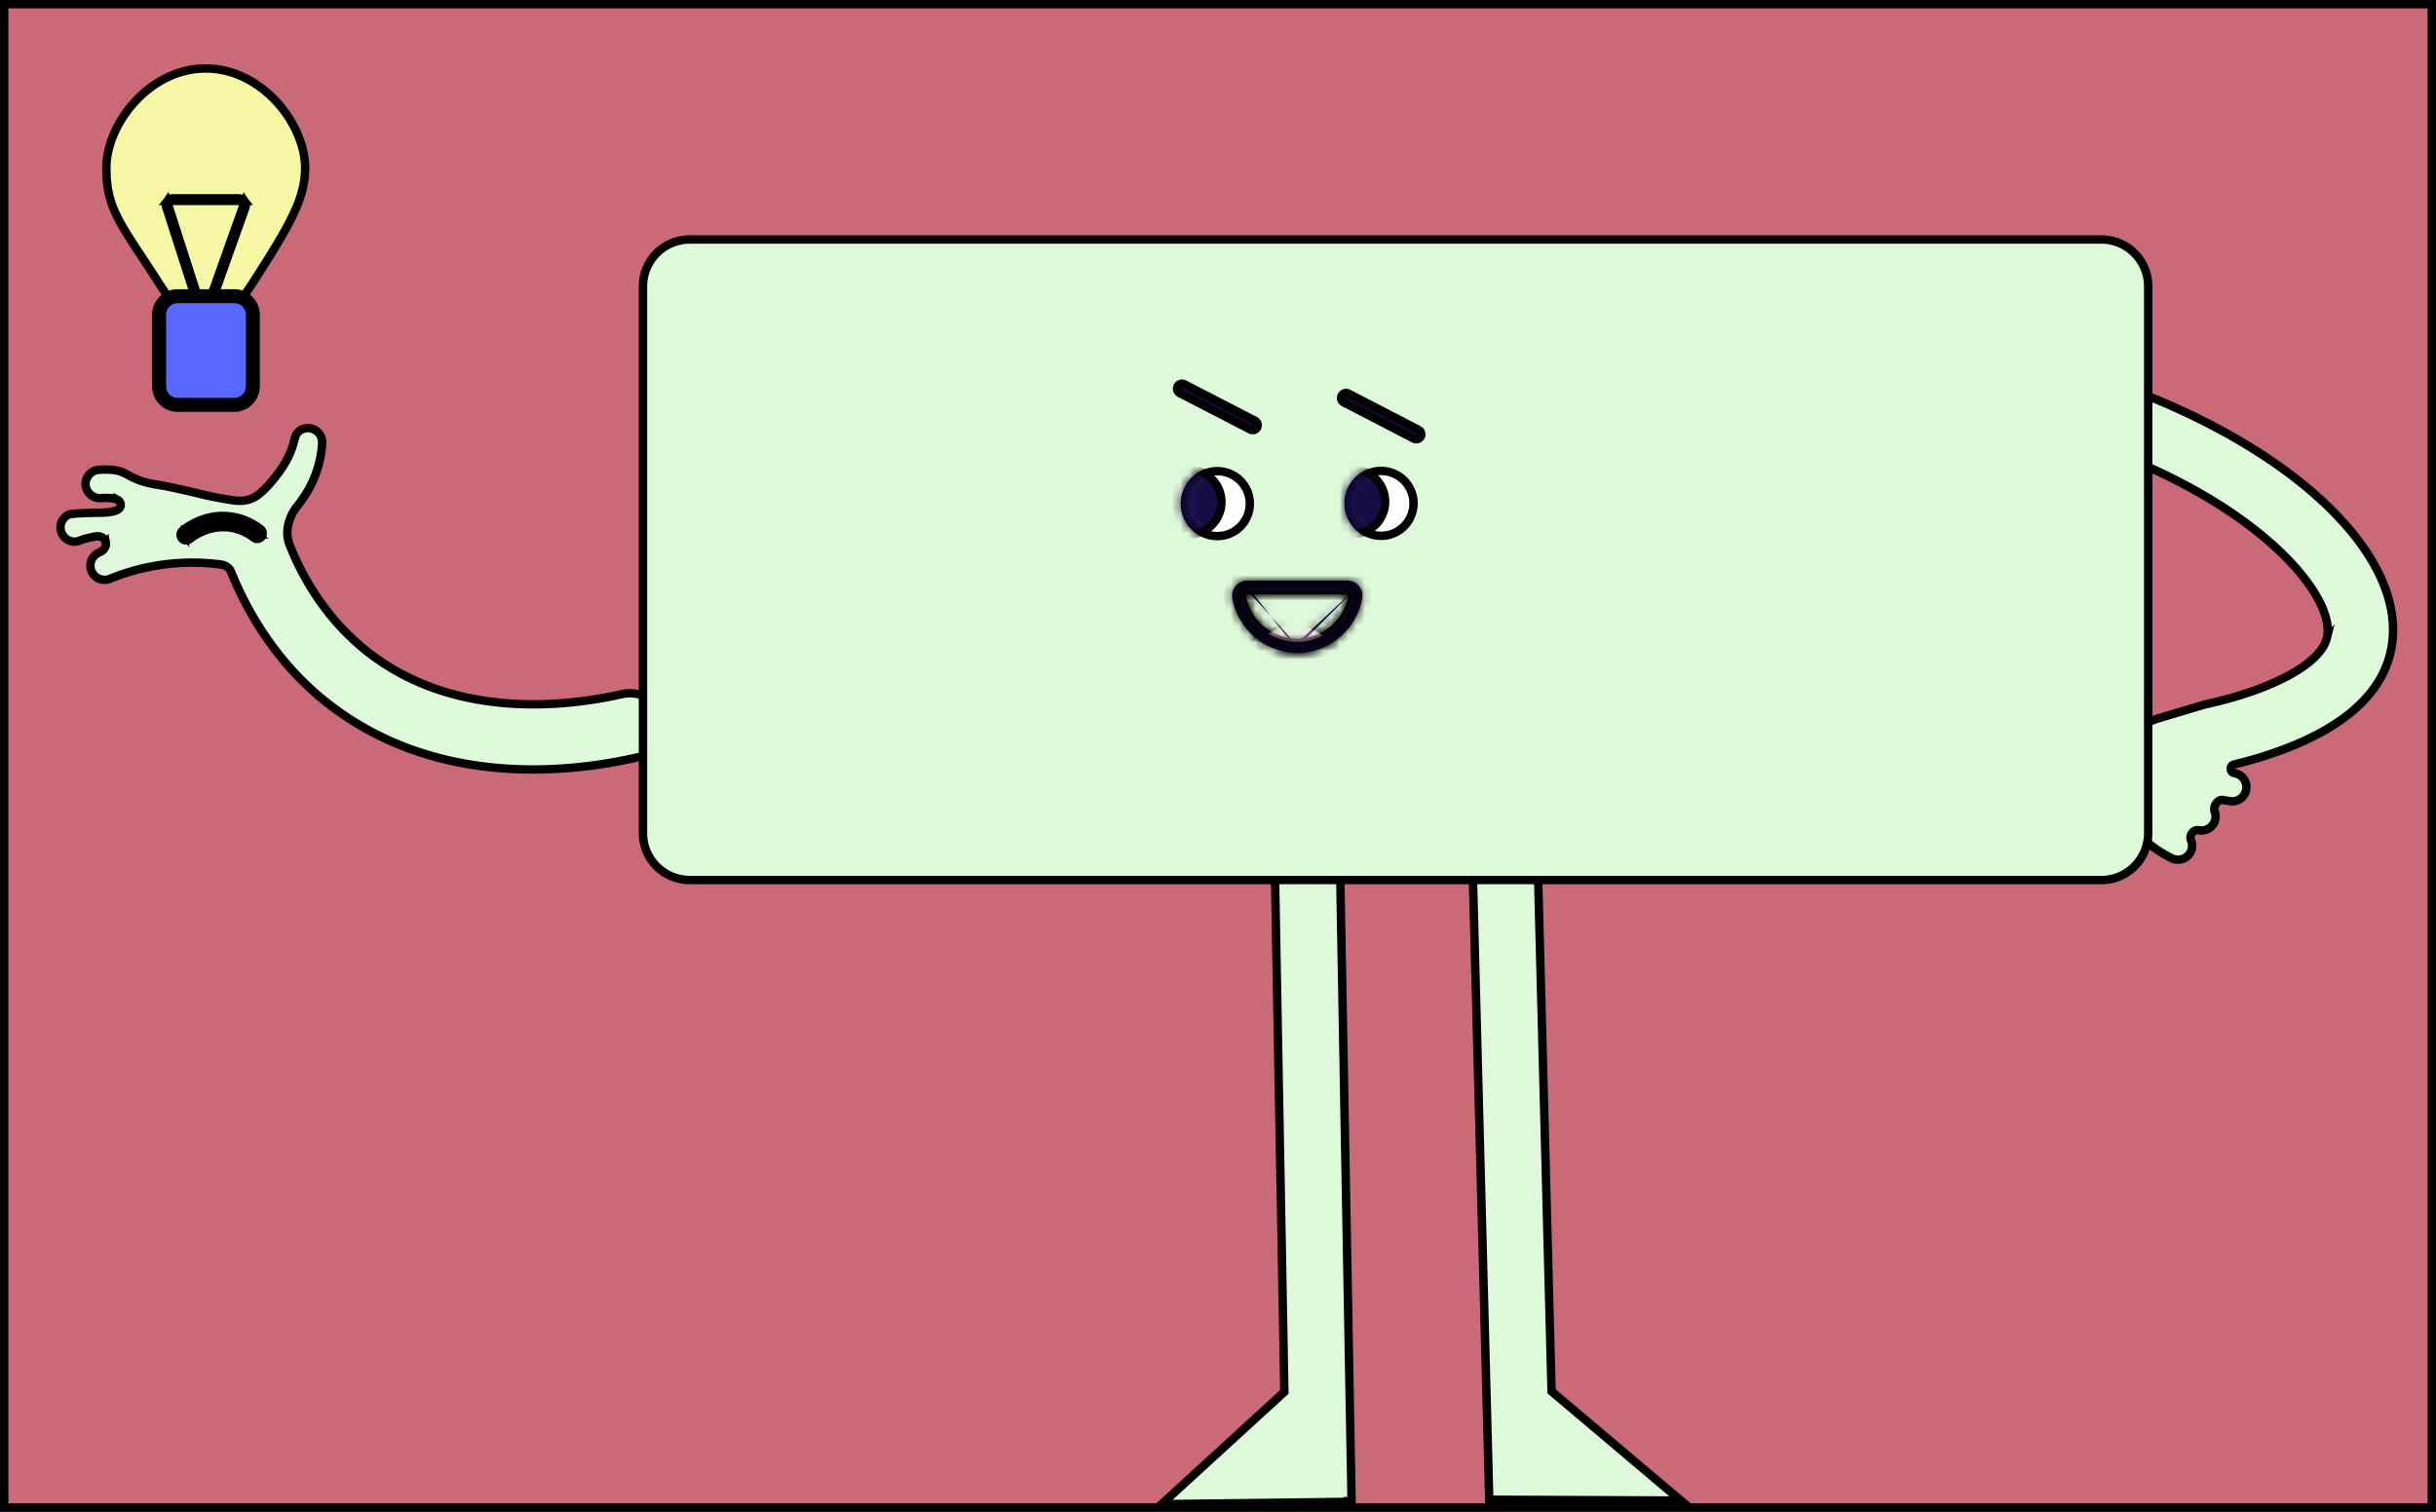 <svg xmlns="http://www.w3.org/2000/svg" width="290" height="180" fill="none" viewBox="0 0 290 180">
  <rect x="0" y="0" width="290" height="180" fill="#333333" stroke="none"/>
  <path fill="#CA6977" stroke="#000" d="M.5.5h289v179H.5z"/>
  <path fill="#DEF8DA" stroke="#000" d="M277.013 75.956c.29-1.188-.051-2.714-.916-4.387-.872-1.689-2.313-3.597-4.341-5.586-4.057-3.98-10.502-8.318-19.592-11.892-2.017-.792-3.109-2.998-2.43-5.02.685-2.04 2.889-3.125 4.866-2.356 10.128 3.934 18.287 9.112 23.575 14.625 5.298 5.524 7.644 11.3 6.376 16.48-.908 3.695-3.538 6.505-6.979 8.647-3.442 2.142-7.65 3.587-11.613 4.56a.523.523 0 0 0 .049 1.026 1.693 1.693 0 0 1-.247 3.364 2.036 2.036 0 0 1-.258-.019 25.54 25.54 0 0 1-.816-.137c-.458-.084-.772.249-.903.46-.14.224-.256.583-.129.925.105.282.131.588.076.885a1.694 1.694 0 0 1-1.655 1.358c-.11 0-.219-.01-.327-.033h-.001c-.395-.082-.683.173-.81.357-.13.188-.244.508-.107.828a1.669 1.669 0 0 1-.036 1.392 1.694 1.694 0 0 1-2.271.752c-2.792-1.401-4.914-3.487-6.112-5.737-1.198-2.251-1.46-4.636-.601-6.686.765-1.832 2.513-3.332 4.968-4.18l5.74-1.713c3.9-.842 7.299-2.029 9.823-3.377 1.264-.675 2.323-1.397 3.117-2.147.789-.747 1.348-1.55 1.554-2.39Zm-233.96 1.079c10.436 8.782 24.28 7.138 30.987 5.614 2.013-.458 4.212.612 4.906 2.494l.187.507c.673 1.825-.275 3.786-2.103 4.25-3.156.799-8.003 1.721-13.567 1.721-7.962 0-17.364-1.885-25.425-8.67-4.588-3.875-8.146-8.993-10.534-14.87-.242-.597-.846-.844-1.335-.882-4.444-.566-8.96.03-13.105 1.73a1.692 1.692 0 0 1-1.282-3.131c.51-.207.92-.666.816-1.216a.867.867 0 0 0-.486-.622c-.243-.117-.526-.132-.81-.076-.729.142-1.36.296-1.753.465l-.006.003a1.664 1.664 0 0 1-.676.145 1.692 1.692 0 0 1-.666-3.234c.018-.005.043-.012.076-.019.065-.014.15-.028.258-.042.215-.028.497-.053.84-.074a58.508 58.508 0 0 1 2.63-.08c.648-.007 1.161-.07 1.528-.169a1.78 1.78 0 0 0 .491-.2c.112-.07.347-.25.351-.568.005-.335-.248-.516-.37-.584a1.661 1.661 0 0 0-.5-.167c-.367-.07-.879-.09-1.522-.047a1.721 1.721 0 0 1-1.797-1.58 1.694 1.694 0 0 1 1.578-1.79c.963-.062 1.604-.022 2.083.071.471.092.807.24 1.166.425.09.046.18.094.272.144.7.374 1.552.83 3.36 1.12.694.11 1.213.21 1.671.306 1.77.38 3.025.68 3.588.82h.004c1.34.324 2.696.58 4.062.767.972.134 2.008-.066 2.814-.717.495-.4.953-.844 1.368-1.328l.002-.002.02-.025c.819-.965 2.2-2.593 2.788-4.837l.031-.121c.122-.474.248-.963.68-1.275a1.701 1.701 0 0 1 2.682 1.462 12.84 12.84 0 0 1-2.277 6.578v.001c-.222.32-.454.633-.695.938-1.008 1.277-1.535 3.02-.894 4.636 1.498 3.773 4.1 8.362 8.564 12.129ZM13.491 59.834h-.002.002Z"/>
  <path fill="#180C47" stroke="#000" d="m30.22 64.031.305-.396a6.657 6.657 0 0 0-3.058-1.31h-.008c-2.644-.363-4.638 1.04-5.192 1.476l-.006.005-.006.005a.144.144 0 0 1-.207-.024l-.007-.009-.008-.009a.153.153 0 0 1-.028-.053l-.477.142.477-.142a.152.152 0 0 1 .052-.165l.006-.005c.748-.602 2.764-1.942 5.423-1.542a6.938 6.938 0 0 1 3.204 1.37l.039.03.005.002a.155.155 0 0 1 .007.198.156.156 0 0 1-.218.03l-.303.397Zm0 0a.656.656 0 1 0 .795-1.044l-.019-.009a7.438 7.438 0 0 0-3.435-1.469c-2.864-.43-5.021 1.011-5.811 1.648a.652.652 0 0 0-.103.93.643.643 0 0 0 .93.107c.52-.412 2.376-1.709 4.814-1.374a6.158 6.158 0 0 1 2.829 1.211Z"/>
  <path fill="#DEF8DA" stroke="#000" d="m184.705 165.443.006.224.171.145 15.219 12.858-22.807-.103-3.638-138.379 7.759-.206 3.29 125.461ZM158.381 39.885l2.522 138.856h-.265l.029.081-22.372.273 14.441-13.21.166-.153-.004-.225-2.28-125.482 7.763-.14Z"/>
  <path fill="#DEF8DA" stroke="#000" d="M82.111 28.517H250.17a5.566 5.566 0 0 1 5.566 5.567v65.133a5.566 5.566 0 0 1-5.566 5.567H82.111a5.566 5.566 0 0 1-5.566-5.567V34.085a5.567 5.567 0 0 1 5.566-5.567Z"/>
  <path fill="#180C47" stroke="#000" d="M154.19 77.078a7.291 7.291 0 0 1-6.849-5.96 1.11 1.11 0 0 1 .248-.93 1.163 1.163 0 0 1 .881-.416m5.72 7.306h.233m-.233 0 .023-.5h-.011m-.012.5v-.5h.012m.221.5a7.306 7.306 0 0 0 7.096-5.955 1.115 1.115 0 0 0-.232-.93m-6.864 6.885v-.5h-.003m.003.5-.006-.5h.003m6.867-6.385a1.161 1.161 0 0 0-.886-.42m.886.42-.386.317v.001m.386-.318-.385.319h-.001m-.5-.74H148.47m11.931 0-.004.5h.002m.002-.5v.5h-.002m-11.929-.5v.5h.003m-.003-.5.005.5h-.002m0 0h11.926m-11.926 0a.658.658 0 0 0-.5.237l-.004.005a.612.612 0 0 0-.137.511v.002a6.796 6.796 0 0 0 6.37 5.55m6.197-6.305a.663.663 0 0 1 .502.24m0 0c.058.07.099.152.122.24a.621.621 0 0 1 .006.272l-.001.006a6.803 6.803 0 0 1-6.608 5.548m0 0h-.218"/>
  <mask id="a" width="15" height="9" x="147" y="69" maskUnits="userSpaceOnUse" style="mask-type:luminance">
    <path fill="#fff" stroke="#fff" d="M154.19 77.078a7.291 7.291 0 0 1-6.849-5.96 1.11 1.11 0 0 1 .248-.93 1.163 1.163 0 0 1 .881-.416m5.72 7.306h.233m-.233 0 .023-.5h-.011m-.012.5v-.5h.012m.221.5a7.306 7.306 0 0 0 7.096-5.955 1.115 1.115 0 0 0-.232-.93m-6.864 6.885v-.5h-.003m.003.5-.006-.5h.003m6.867-6.385a1.161 1.161 0 0 0-.886-.42m.886.42-.386.317v.001m.386-.318-.385.319h-.001m-.5-.74H148.47m11.931 0-.004.5h.002m.002-.5v.5h-.002m-11.929-.5v.5h.003m-.003-.5.005.5h-.002m0 0h11.926m-11.926 0a.658.658 0 0 0-.5.237l-.004.005a.612.612 0 0 0-.137.511v.002a6.796 6.796 0 0 0 6.37 5.55m6.197-6.305a.663.663 0 0 1 .502.24m0 0c.058.07.099.152.122.24a.621.621 0 0 1 .006.272l-.001.006a6.803 6.803 0 0 1-6.608 5.548m0 0h-.218"/>
  </mask>
  <g mask="url(#a)">
    <path fill="#180C47" stroke="#000" d="M158.421 74.38a6.138 6.138 0 0 1-4.191 1.545 6.13 6.13 0 0 1-5.75-4.976h11.897a6.14 6.14 0 0 1-1.956 3.432Z"/>
    <path fill="#FFC5E1" stroke="#000" d="M152.68 74.106c1.609-.435 3.24.027 4.453.77.604.37 1.083.798 1.388 1.188a2.1 2.1 0 0 1 .307.513c.056.145.053.226.046.256-.008.036-.063.152-.319.31-.244.151-.6.297-1.055.425-.906.256-2.106.416-3.331.458-1.225.042-2.441-.037-3.379-.242-.471-.103-.848-.232-1.116-.38-.276-.151-.376-.287-.405-.372l-.001-.002c-.031-.089-.032-.262.109-.544.137-.274.381-.589.715-.906.67-.637 1.63-1.215 2.588-1.474Z"/>
  </g>
  <path fill="#fff" stroke="#000" d="M168.278 59.935a3.865 3.865 0 1 1-7.73.001 3.865 3.865 0 0 1 7.73 0Z"/>
  <mask id="b" width="9" height="10" x="160" y="55" maskUnits="userSpaceOnUse" style="mask-type:luminance">
    <path fill="#fff" stroke="#fff" d="M168.278 59.935a3.865 3.865 0 1 1-7.73.001 3.865 3.865 0 0 1 7.73 0Z"/>
  </mask>
  <g mask="url(#b)">
    <path fill="#180C47" stroke="#000" d="M164.896 59.74a3.865 3.865 0 1 1-7.73 0 3.865 3.865 0 0 1 7.73 0Z"/>
  </g>
  <path fill="#180C47" stroke="#000" d="m168.89 51.189.032.016a.596.596 0 0 1 .211.778.599.599 0 0 1-.795.257l-8.393-4.343a.595.595 0 0 1 .55-1.053l8.395 4.345Z"/>
  <path fill="#fff" stroke="#000" d="M148.66 58.975a3.865 3.865 0 1 1-7.472 1.984 3.865 3.865 0 0 1 7.472-1.984Z"/>
  <mask id="c" width="10" height="10" x="140" y="55" maskUnits="userSpaceOnUse" style="mask-type:luminance">
    <path fill="#fff" stroke="#fff" d="M148.788 59.935a3.865 3.865 0 1 1-7.73.001 3.865 3.865 0 0 1 7.73 0Z"/>
  </mask>
  <g mask="url(#c)">
    <path fill="#180C47" stroke="#000" d="M145.303 58.884a3.865 3.865 0 1 1-7.524 1.776 3.865 3.865 0 0 1 7.524-1.776Z"/>
  </g>
  <path fill="#180C47" stroke="#000" d="M140.45 46.81a.592.592 0 0 1-.181-.145l-.324.274.324-.274a.602.602 0 0 1-.138-.432.58.58 0 0 1 .208-.404.588.588 0 0 1 .655-.074l8.406 4.339a.594.594 0 0 1-.272 1.123.551.551 0 0 1-.263-.066l-.008-.004-8.407-4.338Z"/>
  <path fill="#F6F7A5" stroke="#000" d="M12.664 19.975c0-2.572 1.26-5.536 3.395-7.862 2.13-2.32 5.083-3.957 8.424-3.957 3.341 0 6.298 1.636 8.432 3.957 2.139 2.327 3.404 5.29 3.408 7.863 0 3.613-1.72 6.678-6.085 13.47-1.842 2.866-3.127 4.359-4.037 5.133-.452.384-.8.581-1.067.684a1.68 1.68 0 0 1-.642.12c-.178 0-.38-.019-.641-.12-.266-.103-.614-.3-1.066-.684-.91-.774-2.194-2.267-4.036-5.133a270.83 270.83 0 0 0-1.88-2.879c-1.216-1.845-2.135-3.239-2.807-4.549-.961-1.87-1.398-3.534-1.398-6.043Z"/>
  <path fill="#180C47" stroke="#000" d="M20.564 23.617h7.387v.003l.497.002a.82.82 0 0 1 .634.304h-9.156a.815.815 0 0 1 .638-.309Zm8.358.977.212-.596a.82.82 0 0 1 .086.71l-4.15 11.62-.002.005a.793.793 0 0 1-.758.533h-.025a.8.8 0 0 1-.448-.144l.618-.19.24-.073.005-.013.233-.075-.098-.305 4.087-11.472Zm-5.247 11.13-.149.048.294.939-.002-.002a.8.8 0 0 1-.287-.404l-.002-.004-3.74-11.621a.813.813 0 0 1 .104-.709l.195.608 3.587 11.145Z"/>
  <mask id="d" fill="#fff">
    <path d="M160.401 69.13h-11.926a1.795 1.795 0 0 0-1.381.652 1.763 1.763 0 0 0-.395 1.462 7.973 7.973 0 0 0 7.496 6.508h.233a7.92 7.92 0 0 0 7.744-6.508 1.778 1.778 0 0 0-1.001-1.941 1.824 1.824 0 0 0-.77-.172Zm.479 1.879c-.581 3.089-3.354 5.418-6.452 5.418h-.21a6.638 6.638 0 0 1-6.227-5.418.45.45 0 0 1 .107-.381.498.498 0 0 1 .377-.18h11.926a.501.501 0 0 1 .381.18.473.473 0 0 1 .084.38h.014Z"/>
  </mask>
  <path fill="#180C47" d="M160.401 69.13h-11.926a1.795 1.795 0 0 0-1.381.652 1.763 1.763 0 0 0-.395 1.462 7.973 7.973 0 0 0 7.496 6.508h.233a7.92 7.92 0 0 0 7.744-6.508 1.778 1.778 0 0 0-1.001-1.941 1.824 1.824 0 0 0-.77-.172Zm.479 1.879c-.581 3.089-3.354 5.418-6.452 5.418h-.21a6.638 6.638 0 0 1-6.227-5.418.45.45 0 0 1 .107-.381.498.498 0 0 1 .377-.18h11.926a.501.501 0 0 1 .381.18.473.473 0 0 1 .084.38h.014Z"/>
  <path fill="#000" d="m160.401 69.13.002-1h-.002v1Zm-11.926 0v-1h-.001l.001 1Zm-1.381.652.76.65.006-.007.005-.006-.771-.637Zm-.395 1.462-.984.178.001.004.983-.182Zm7.496 6.508-.043.999h.043v-1Zm.233 0v1h.006l-.006-1Zm7.744-6.508-.983-.182-.001.003.984.179Zm-.376-1.46.773-.635-.006-.007-.767.642Zm-.916 1.225.983.185.223-1.185h-1.206v1Zm-6.662 5.418-.045.999.023.001h.022v-1Zm-6.227-5.418-.983.18v.003l.983-.183Zm.107-.381.747.665.013-.015.013-.015-.773-.635Zm.377-.18v-1h-.005l.005 1Zm11.926 0 .011-1h-.011v1Zm.381.18.804-.596-.02-.026-.021-.025-.763.647Zm.084.38-.979-.204-.251 1.205h1.23v-1Zm-.465-2.877h-11.926v2h11.926v-2Zm-11.927 0c-.411 0-.817.091-1.189.266l.853 1.81a.797.797 0 0 1 .338-.076l-.002-2Zm-1.189.266c-.371.176-.7.43-.961.747l1.541 1.275a.795.795 0 0 1 .273-.212l-.853-1.81Zm-.951.735c-.267.312-.46.68-.567 1.075l1.93.522a.782.782 0 0 1 .157-.298l-1.52-1.299Zm-.567 1.075a2.77 2.77 0 0 0-.052 1.215l1.968-.356a.78.78 0 0 1 .014-.337l-1.93-.522Zm-.051 1.22a8.975 8.975 0 0 0 2.939 5.135l1.311-1.51a6.97 6.97 0 0 1-2.284-3.991l-1.966.365Zm2.939 5.135a8.972 8.972 0 0 0 5.497 2.189l.086-1.998a6.975 6.975 0 0 1-4.272-1.701l-1.311 1.51Zm5.54 2.19h.233v-2h-.233v2Zm.239 0a8.924 8.924 0 0 0 5.684-2.091l-1.287-1.532a6.923 6.923 0 0 1-4.41 1.623l.013 2Zm5.684-2.091a8.923 8.923 0 0 0 3.038-5.239l-1.968-.357a6.915 6.915 0 0 1-2.357 4.064l1.287 1.532Zm3.038-5.236c.074-.399.059-.81-.042-1.203l-1.937.5a.78.78 0 0 1 .012.34l1.967.363Zm-.042-1.203a2.806 2.806 0 0 0-.545-1.073l-1.546 1.27a.776.776 0 0 1 .154.303l1.937-.5Zm-.551-1.08a2.822 2.822 0 0 0-.968-.745l-.848 1.811a.812.812 0 0 1 .282.218l1.534-1.284Zm-.968-.745a2.824 2.824 0 0 0-1.192-.266l-.004 2c.121 0 .239.026.348.077l.848-1.81Zm-1.698 2.427c-.494 2.627-2.863 4.603-5.469 4.603v2c3.589 0 6.767-2.682 7.435-6.233l-1.966-.37Zm-5.469 4.603h-.21v2h.21v-2Zm-.164.001a5.643 5.643 0 0 1-3.447-1.38l-1.313 1.51a7.643 7.643 0 0 0 4.669 1.868l.091-1.998Zm-3.447-1.38a5.648 5.648 0 0 1-1.843-3.222l-1.966.366a7.647 7.647 0 0 0 2.496 4.365l1.313-1.508Zm-1.842-3.22a.558.558 0 0 1-.011.248l-1.926-.54c-.06.213-.07.436-.03.653l1.967-.36Zm-.011.248a.561.561 0 0 1-.119.217l-1.493-1.33c-.147.164-.254.36-.314.573l1.926.54Zm-.093.187a.51.51 0 0 1-.175.136l-.859-1.806c-.197.094-.372.23-.511.4l1.545 1.27Zm-.175.136a.512.512 0 0 1-.216.05l-.01-2c-.219 0-.435.05-.633.144l.859 1.806Zm-.221.05h11.926v-2h-11.926v2Zm11.916 0a.495.495 0 0 1-.205-.047l.85-1.81a1.503 1.503 0 0 0-.624-.143l-.021 2Zm-.205-.047a.487.487 0 0 1-.166-.128l1.525-1.293a1.508 1.508 0 0 0-.509-.39l-.85 1.81Zm-.207-.179a.523.523 0 0 1-.091-.2l1.954-.428a1.48 1.48 0 0 0-.256-.563l-1.607 1.191Zm-.091-.2a.54.54 0 0 1-.001-.219l1.958.41a1.465 1.465 0 0 0-.003-.62l-1.954.43Zm.978.986h.014v-2h-.014v2Z" mask="url(#d)"/>
  <path fill="#5968FE" stroke="#000" d="M21.154 35.597h6.737c1.04 0 1.884.844 1.884 1.885v8.51a1.885 1.885 0 0 1-1.884 1.884h-6.736a1.885 1.885 0 0 1-1.885-1.884v-8.51c0-1.041.844-1.885 1.884-1.885Z"/>
  <path fill="#180C47" stroke="#000" d="M30.115 45.995v-8.513a2.227 2.227 0 0 0-2.224-2.227H21.15a2.227 2.227 0 0 0-2.225 2.227v8.513a2.23 2.23 0 0 0 2.223 2.223h6.744a2.23 2.23 0 0 0 2.223-2.223ZM19.353 47.79l-.345.345.345-.345a2.548 2.548 0 0 1-.746-1.797v-8.51a2.55 2.55 0 0 1 2.543-2.546h6.74a2.55 2.55 0 0 1 2.543 2.545v8.511a2.548 2.548 0 0 1-2.543 2.543h-6.74a2.547 2.547 0 0 1-1.797-.746Z"/>
</svg>
